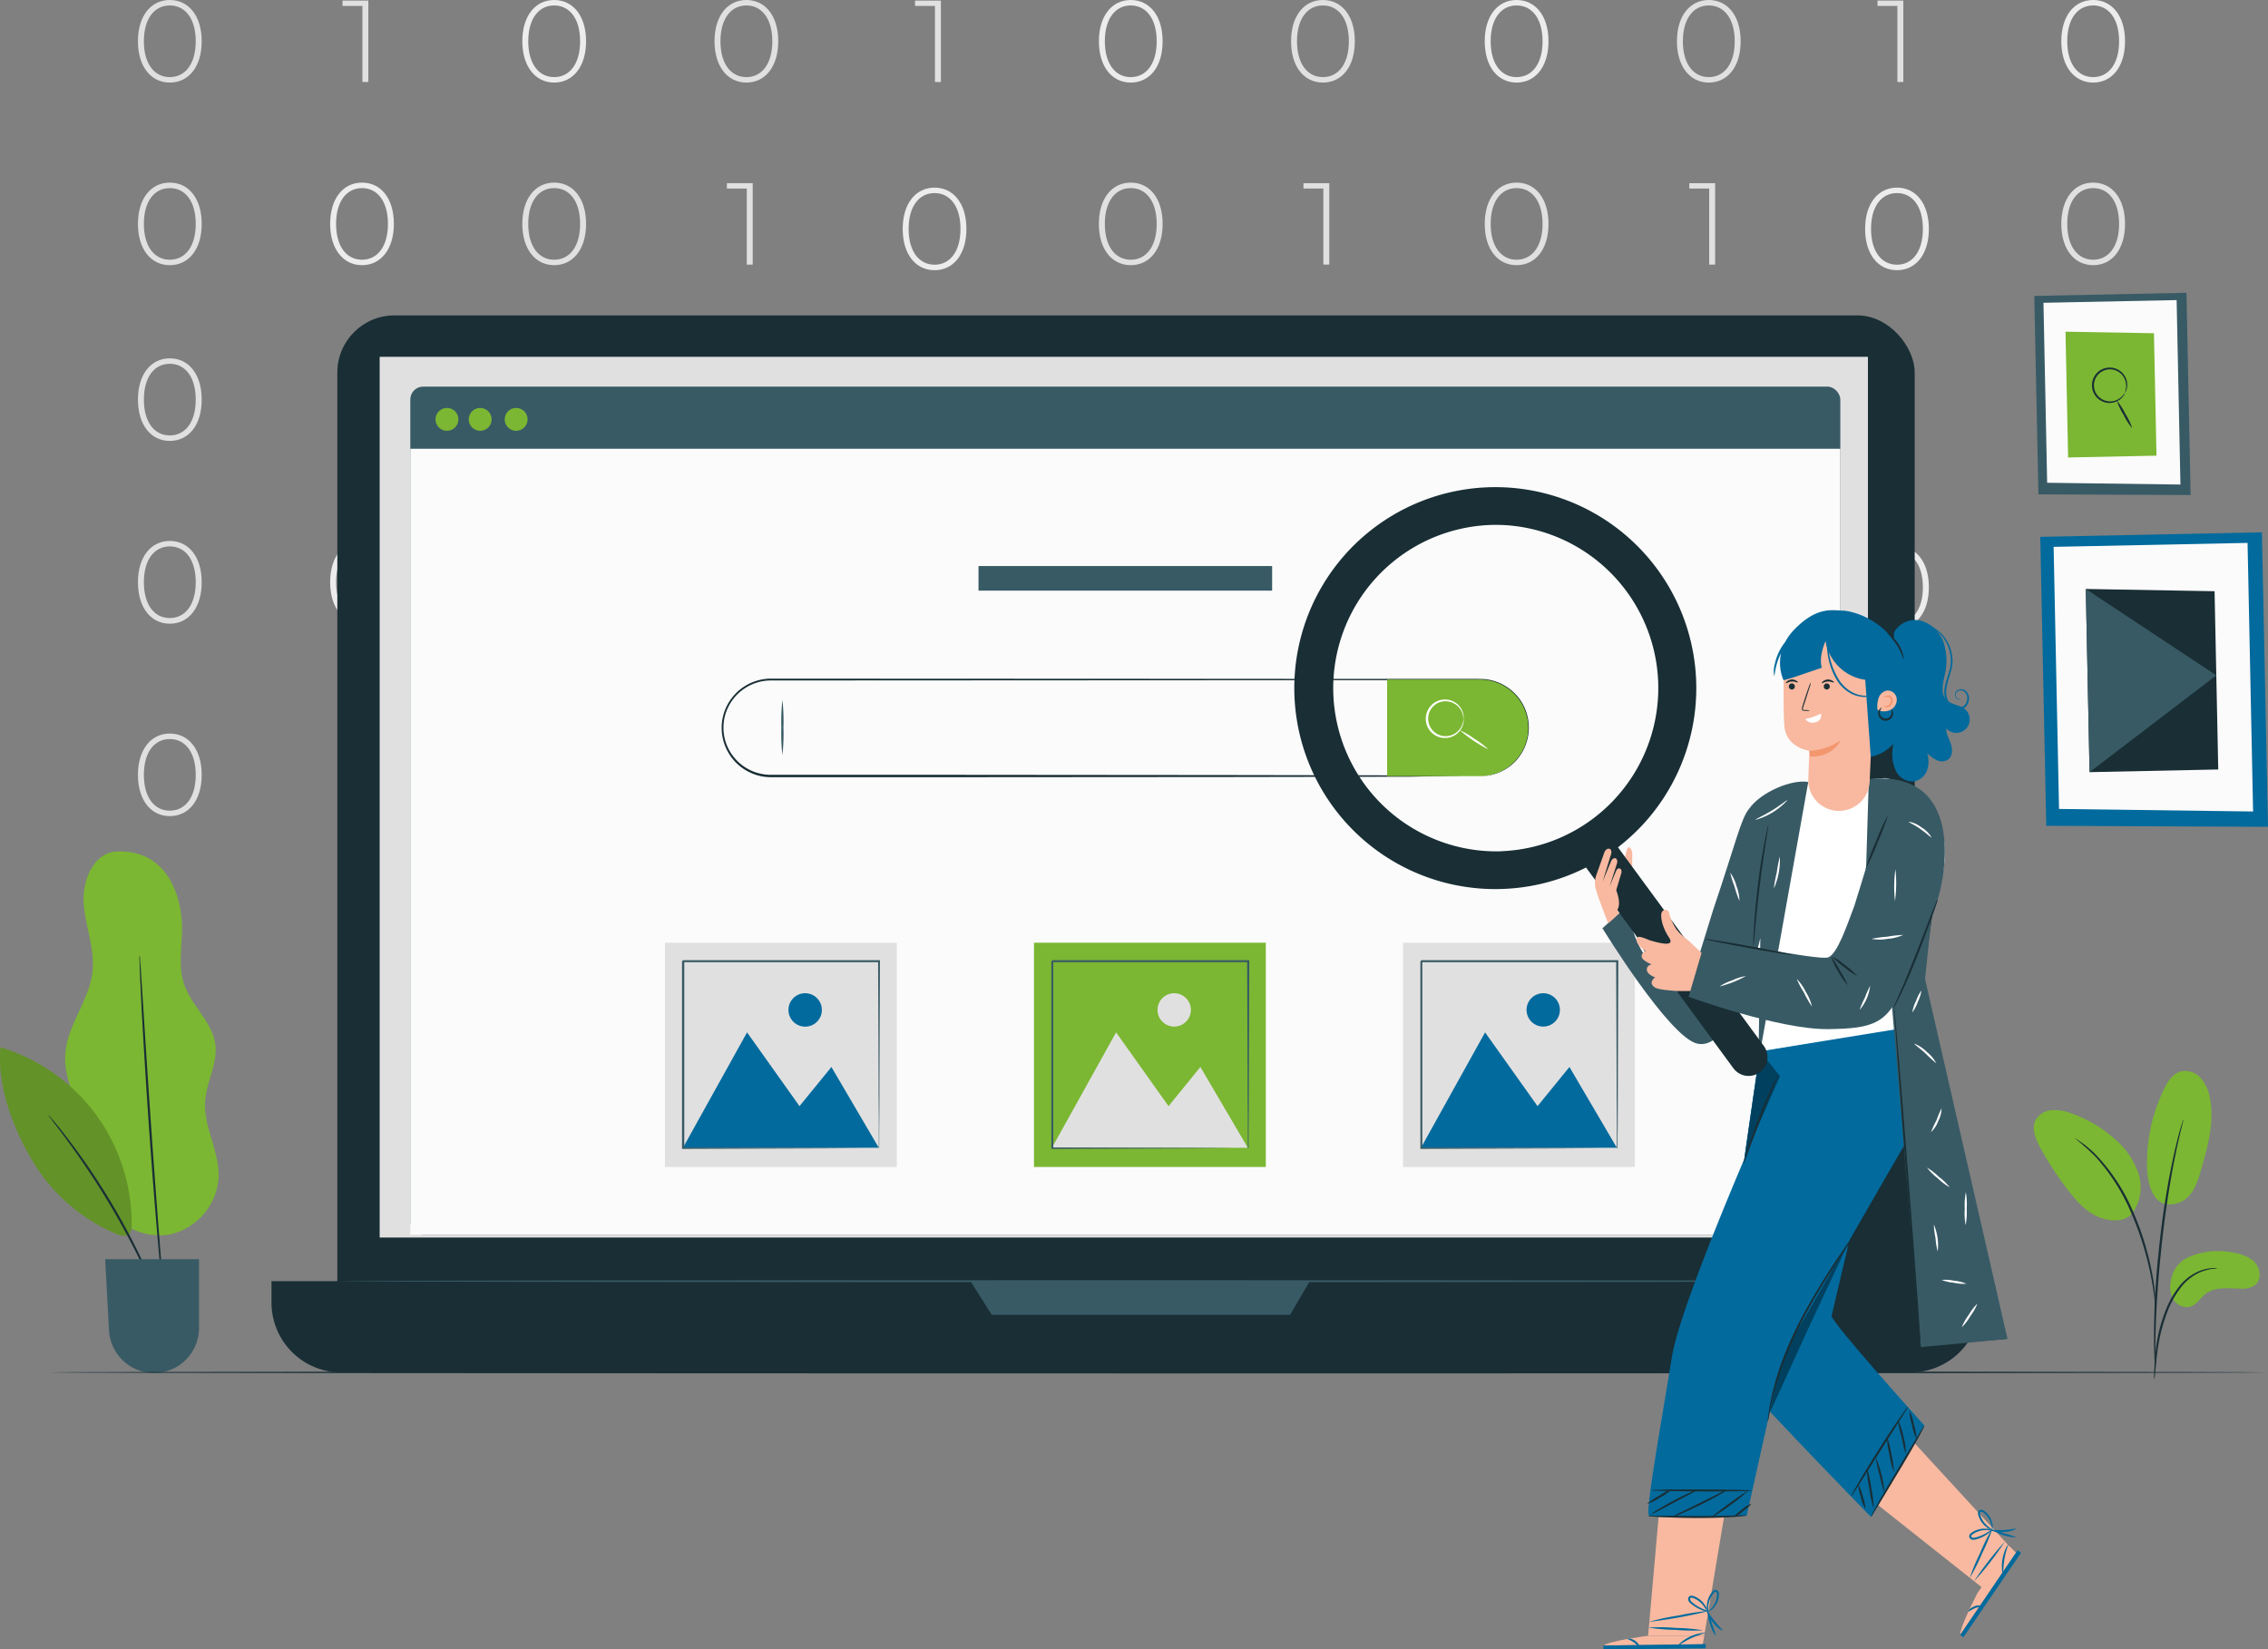 <svg xmlns="http://www.w3.org/2000/svg" viewBox="0 0 578.07 420.48"><rect x="0" y="0" width="578.07" height="420.48" fill="#808080" stroke="none"/><defs><style>.cls-1{fill:#e1e0e0;}.cls-2{fill:#ececec;}.cls-3{fill:#192e35;}.cls-4{fill:#385a65;}.cls-5{fill:#fbfbfb;}.cls-6{fill:#7bb732;}.cls-7{fill:#fff;}.cls-8{fill:#026a9d;}.cls-9{opacity:0.2;}.cls-10{fill:#f8b9a0;}.cls-11{opacity:0.4;}.cls-12{fill:#f3976f;}</style></defs><title>search-fail</title><g id="Capa_2" data-name="Capa 2"><g id="Background_Complete" data-name="Background Complete"><path class="cls-1" d="M35.16,197.53c0-6.49,3.35-10.53,8.12-10.53s8.13,4,8.13,10.53-3.35,10.52-8.13,10.52S35.16,204,35.16,197.53Zm14.73,0c0-5.78-2.69-9.13-6.61-9.13s-6.61,3.35-6.61,9.13,2.7,9.13,6.61,9.13S49.89,203.31,49.89,197.53Z"/><path class="cls-1" d="M93.88,187.15v20.76H92.37V188.52H87.3v-1.37Z"/><path class="cls-2" d="M133.13,197.53c0-6.49,3.35-10.53,8.12-10.53s8.13,4,8.13,10.53-3.35,10.52-8.13,10.52S133.13,204,133.13,197.53Zm14.73,0c0-5.78-2.69-9.13-6.61-9.13s-6.61,3.35-6.61,9.13,2.7,9.13,6.61,9.13S147.86,203.31,147.86,197.53Z"/><path class="cls-1" d="M182.12,197.53c0-6.49,3.34-10.53,8.12-10.53s8.12,4,8.12,10.53-3.35,10.52-8.12,10.52S182.12,204,182.12,197.53Zm14.73,0c0-5.78-2.7-9.13-6.61-9.13s-6.61,3.35-6.61,9.13,2.7,9.13,6.61,9.13S196.85,203.31,196.85,197.53Z"/><path class="cls-1" d="M239.82,187.15v20.76H238.3V188.52h-5.07v-1.37Z"/><path class="cls-2" d="M280.08,197.53c0-6.49,3.35-10.53,8.13-10.53s8.12,4,8.12,10.53-3.35,10.52-8.12,10.52S280.08,204,280.08,197.53Zm14.74,0c0-5.78-2.7-9.13-6.61-9.13s-6.61,3.35-6.61,9.13,2.69,9.13,6.61,9.13S294.82,203.31,294.82,197.53Z"/><path class="cls-1" d="M329.07,197.53c0-6.49,3.35-10.53,8.12-10.53s8.13,4,8.13,10.53-3.35,10.52-8.13,10.52S329.07,204,329.07,197.53Zm14.73,0c0-5.78-2.69-9.13-6.61-9.13s-6.61,3.35-6.61,9.13,2.7,9.13,6.61,9.13S343.8,203.31,343.8,197.53Z"/><path class="cls-1" d="M35.16,101.87c0-6.49,3.35-10.52,8.12-10.52s8.13,4,8.13,10.52-3.35,10.53-8.13,10.53S35.16,108.36,35.16,101.87Zm14.73,0c0-5.78-2.69-9.13-6.61-9.13s-6.61,3.35-6.61,9.13,2.7,9.13,6.61,9.13S49.89,107.65,49.89,101.87Z"/><path class="cls-1" d="M93.88,91.49v20.76H92.37V92.86H87.3V91.49Z"/><path class="cls-2" d="M133.13,101.87c0-6.49,3.35-10.52,8.12-10.52s8.13,4,8.13,10.52S146,112.4,141.25,112.4,133.13,108.36,133.13,101.87Zm14.73,0c0-5.78-2.69-9.13-6.61-9.13s-6.61,3.35-6.61,9.13,2.7,9.13,6.61,9.13S147.86,107.65,147.86,101.87Z"/><path class="cls-1" d="M182.12,101.87c0-6.49,3.34-10.52,8.12-10.52s8.12,4,8.12,10.52S195,112.4,190.24,112.4,182.12,108.36,182.12,101.87Zm14.73,0c0-5.78-2.7-9.13-6.61-9.13s-6.61,3.35-6.61,9.13,2.7,9.13,6.61,9.13S196.85,107.65,196.85,101.87Z"/><path class="cls-1" d="M239.82,91.49v20.76H238.3V92.86h-5.07V91.49Z"/><path class="cls-2" d="M280.09,101.87c0-6.49,3.35-10.52,8.12-10.52s8.12,4,8.12,10.52S293,112.4,288.21,112.4,280.09,108.36,280.09,101.87Zm14.73,0c0-5.78-2.7-9.13-6.61-9.13s-6.61,3.35-6.61,9.13,2.7,9.13,6.61,9.13S294.82,107.65,294.82,101.87Z"/><path class="cls-1" d="M329.07,101.87c0-6.49,3.35-10.52,8.12-10.52s8.13,4,8.13,10.52S342,112.4,337.19,112.4,329.07,108.36,329.07,101.87Zm14.73,0c0-5.78-2.69-9.13-6.61-9.13s-6.61,3.35-6.61,9.13,2.7,9.13,6.61,9.13S343.8,107.65,343.8,101.87Z"/><path class="cls-1" d="M35.16,148.42c0-6.49,3.35-10.52,8.12-10.52s8.13,4,8.13,10.52S48.06,159,43.28,159,35.16,154.92,35.16,148.42Zm14.73,0c0-5.78-2.69-9.13-6.61-9.13s-6.61,3.35-6.61,9.13,2.7,9.14,6.61,9.14S49.89,154.2,49.89,148.42Z"/><path class="cls-2" d="M84.15,148.42c0-6.49,3.34-10.52,8.12-10.52s8.12,4,8.12,10.52S97,159,92.27,159,84.15,154.92,84.15,148.42Zm14.73,0c0-5.78-2.7-9.13-6.61-9.13s-6.61,3.35-6.61,9.13,2.69,9.14,6.61,9.14S98.88,154.2,98.88,148.42Z"/><path class="cls-1" d="M133.13,148.42c0-6.49,3.35-10.52,8.12-10.52s8.13,4,8.13,10.52S146,159,141.25,159,133.13,154.92,133.13,148.42Zm14.73,0c0-5.78-2.69-9.13-6.61-9.13s-6.61,3.35-6.61,9.13,2.7,9.14,6.61,9.14S147.86,154.2,147.86,148.42Z"/><path class="cls-1" d="M191.85,138.05V158.8h-1.51V139.41h-5.07v-1.36Z"/><path class="cls-2" d="M230.08,149.7c0-6.49,3.35-10.53,8.12-10.53s8.12,4,8.12,10.53-3.35,10.52-8.12,10.52S230.08,156.19,230.08,149.7Zm14.73,0c0-5.78-2.7-9.13-6.61-9.13s-6.61,3.35-6.61,9.13,2.7,9.13,6.61,9.13S244.81,155.48,244.81,149.7Z"/><path class="cls-1" d="M280.08,148.42c0-6.49,3.35-10.52,8.13-10.52s8.12,4,8.12,10.52S293,159,288.21,159,280.08,154.92,280.08,148.42Zm14.74,0c0-5.78-2.7-9.13-6.61-9.13s-6.61,3.35-6.61,9.13,2.69,9.14,6.61,9.14S294.82,154.2,294.82,148.42Z"/><path class="cls-1" d="M338.81,138.05V158.8H337.3V139.41h-5.07v-1.36Z"/><path class="cls-1" d="M35.16,10.52C35.16,4,38.51,0,43.28,0s8.13,4,8.13,10.52-3.35,10.53-8.13,10.53S35.16,17,35.16,10.52Zm14.73,0c0-5.78-2.69-9.13-6.61-9.13s-6.61,3.35-6.61,9.13,2.7,9.14,6.61,9.14S49.89,16.31,49.89,10.52Z"/><path class="cls-1" d="M93.88.15V20.9H92.37V1.51H87.3V.15Z"/><path class="cls-2" d="M133.13,10.52C133.13,4,136.48,0,141.25,0s8.13,4,8.13,10.52S146,21.05,141.25,21.05,133.13,17,133.13,10.52Zm14.73,0c0-5.78-2.69-9.13-6.61-9.13s-6.61,3.35-6.61,9.13,2.7,9.14,6.61,9.14S147.86,16.31,147.86,10.52Z"/><path class="cls-1" d="M182.12,10.52C182.12,4,185.46,0,190.24,0s8.12,4,8.12,10.52S195,21.05,190.24,21.05,182.12,17,182.12,10.52Zm14.73,0c0-5.78-2.7-9.13-6.61-9.13s-6.61,3.35-6.61,9.13,2.7,9.14,6.61,9.14S196.85,16.31,196.85,10.52Z"/><path class="cls-1" d="M239.82.15V20.9H238.3V1.51h-5.07V.15Z"/><path class="cls-2" d="M280.09,10.52C280.09,4,283.44,0,288.21,0s8.12,4,8.12,10.52S293,21.05,288.21,21.05,280.09,17,280.09,10.52Zm14.73,0c0-5.78-2.7-9.13-6.61-9.13s-6.61,3.35-6.61,9.13,2.7,9.14,6.61,9.14S294.82,16.31,294.82,10.52Z"/><path class="cls-1" d="M329.07,10.52C329.07,4,332.42,0,337.19,0s8.13,4,8.13,10.52S342,21.05,337.19,21.05,329.07,17,329.07,10.52Zm14.73,0c0-5.78-2.69-9.13-6.61-9.13s-6.61,3.35-6.61,9.13,2.7,9.14,6.61,9.14S343.8,16.31,343.8,10.52Z"/><path class="cls-1" d="M35.16,57.08c0-6.5,3.35-10.53,8.12-10.53s8.13,4,8.13,10.53S48.06,67.6,43.28,67.6,35.16,63.57,35.16,57.08Zm14.73,0c0-5.78-2.69-9.13-6.61-9.13s-6.61,3.35-6.61,9.13,2.7,9.13,6.61,9.13S49.89,62.86,49.89,57.08Z"/><path class="cls-2" d="M84.15,57.08c0-6.5,3.34-10.53,8.12-10.53s8.12,4,8.12,10.53S97,67.6,92.27,67.6,84.15,63.57,84.15,57.08Zm14.73,0c0-5.78-2.7-9.13-6.61-9.13s-6.61,3.35-6.61,9.13,2.69,9.13,6.61,9.13S98.88,62.86,98.88,57.08Z"/><path class="cls-1" d="M133.13,57.08c0-6.5,3.35-10.53,8.12-10.53s8.13,4,8.13,10.53S146,67.6,141.25,67.6,133.13,63.57,133.13,57.08Zm14.73,0c0-5.78-2.69-9.13-6.61-9.13s-6.61,3.35-6.61,9.13,2.7,9.13,6.61,9.13S147.86,62.86,147.86,57.08Z"/><path class="cls-1" d="M191.85,46.7V67.45h-1.51V48.06h-5.07V46.7Z"/><path class="cls-2" d="M230.08,58.35c0-6.49,3.35-10.52,8.12-10.52s8.12,4,8.12,10.52S243,68.88,238.2,68.88,230.08,64.85,230.08,58.35Zm14.73,0c0-5.78-2.7-9.13-6.61-9.13s-6.61,3.35-6.61,9.13,2.7,9.13,6.61,9.13S244.81,64.13,244.81,58.35Z"/><path class="cls-1" d="M280.08,57.08c0-6.5,3.35-10.53,8.13-10.53s8.12,4,8.12,10.53S293,67.6,288.21,67.6,280.08,63.57,280.08,57.08Zm14.74,0c0-5.78-2.7-9.13-6.61-9.13s-6.61,3.35-6.61,9.13,2.69,9.13,6.61,9.13S294.82,62.86,294.82,57.08Z"/><path class="cls-1" d="M338.81,46.7V67.45H337.3V48.06h-5.07V46.7Z"/><path class="cls-2" d="M378.43,197.53c0-6.49,3.35-10.53,8.12-10.53s8.13,4,8.13,10.53-3.35,10.52-8.13,10.52S378.43,204,378.43,197.53Zm14.73,0c0-5.78-2.69-9.13-6.61-9.13s-6.61,3.35-6.61,9.13,2.7,9.13,6.61,9.13S393.16,203.31,393.16,197.53Z"/><path class="cls-1" d="M427.42,197.53c0-6.49,3.35-10.53,8.12-10.53s8.12,4,8.12,10.53-3.35,10.52-8.12,10.52S427.42,204,427.42,197.53Zm14.73,0c0-5.78-2.7-9.13-6.61-9.13s-6.61,3.35-6.61,9.13,2.7,9.13,6.61,9.13S442.15,203.31,442.15,197.53Z"/><path class="cls-1" d="M485.12,187.15v20.76h-1.51V188.52h-5.07v-1.37Z"/><path class="cls-2" d="M525.39,197.53c0-6.49,3.35-10.53,8.12-10.53s8.12,4,8.12,10.53-3.35,10.52-8.12,10.52S525.39,204,525.39,197.53Zm14.73,0c0-5.78-2.7-9.13-6.61-9.13s-6.61,3.35-6.61,9.13,2.7,9.13,6.61,9.13S540.12,203.31,540.12,197.53Z"/><path class="cls-2" d="M378.43,101.87c0-6.49,3.35-10.52,8.12-10.52s8.13,4,8.13,10.52-3.35,10.53-8.13,10.53S378.43,108.36,378.43,101.87Zm14.74,0c0-5.78-2.7-9.13-6.62-9.13s-6.61,3.35-6.61,9.13,2.7,9.13,6.61,9.13S393.17,107.65,393.17,101.87Z"/><path class="cls-1" d="M427.42,101.87c0-6.49,3.35-10.52,8.12-10.52s8.12,4,8.12,10.52-3.35,10.53-8.12,10.53S427.42,108.36,427.42,101.87Zm14.73,0c0-5.78-2.7-9.13-6.61-9.13s-6.61,3.35-6.61,9.13,2.7,9.13,6.61,9.13S442.15,107.65,442.15,101.87Z"/><path class="cls-1" d="M485.12,91.49v20.76h-1.51V92.86h-5.07V91.49Z"/><path class="cls-2" d="M525.39,101.87c0-6.49,3.35-10.52,8.12-10.52s8.12,4,8.12,10.52-3.35,10.53-8.12,10.53S525.39,108.36,525.39,101.87Zm14.73,0c0-5.78-2.7-9.13-6.61-9.13s-6.61,3.35-6.61,9.13,2.7,9.13,6.61,9.13S540.12,107.65,540.12,101.87Z"/><path class="cls-1" d="M378.43,148.42c0-6.49,3.35-10.52,8.12-10.52s8.13,4,8.13,10.52S391.33,159,386.55,159,378.43,154.92,378.43,148.42Zm14.74,0c0-5.78-2.7-9.13-6.62-9.13s-6.61,3.35-6.61,9.13,2.7,9.14,6.61,9.14S393.17,154.2,393.17,148.42Z"/><path class="cls-1" d="M437.15,138.05V158.8h-1.51V139.41h-5.07v-1.36Z"/><path class="cls-2" d="M475.38,149.7c0-6.49,3.35-10.53,8.12-10.53s8.13,4,8.13,10.53-3.35,10.52-8.13,10.52S475.38,156.19,475.38,149.7Zm14.73,0c0-5.78-2.69-9.13-6.61-9.13s-6.61,3.35-6.61,9.13,2.7,9.13,6.61,9.13S490.11,155.48,490.11,149.7Z"/><path class="cls-1" d="M525.39,148.42c0-6.49,3.35-10.52,8.12-10.52s8.12,4,8.12,10.52S538.28,159,533.51,159,525.39,154.92,525.39,148.42Zm14.73,0c0-5.78-2.7-9.13-6.61-9.13s-6.61,3.35-6.61,9.13,2.7,9.14,6.61,9.14S540.12,154.2,540.12,148.42Z"/><path class="cls-2" d="M378.43,10.52C378.43,4,381.78,0,386.55,0s8.13,4,8.13,10.52-3.35,10.53-8.13,10.53S378.43,17,378.43,10.52Zm14.74,0c0-5.78-2.7-9.13-6.62-9.13s-6.61,3.35-6.61,9.13,2.7,9.14,6.61,9.14S393.17,16.31,393.17,10.52Z"/><path class="cls-1" d="M427.42,10.52C427.42,4,430.77,0,435.54,0s8.12,4,8.12,10.52-3.35,10.53-8.12,10.53S427.42,17,427.42,10.52Zm14.73,0c0-5.78-2.7-9.13-6.61-9.13s-6.61,3.35-6.61,9.13,2.7,9.14,6.61,9.14S442.15,16.31,442.15,10.52Z"/><path class="cls-1" d="M485.12.15V20.9h-1.51V1.51h-5.07V.15Z"/><path class="cls-2" d="M525.39,10.52C525.39,4,528.74,0,533.51,0s8.12,4,8.12,10.52-3.35,10.53-8.12,10.53S525.39,17,525.39,10.52Zm14.73,0c0-5.78-2.7-9.13-6.61-9.13s-6.61,3.35-6.61,9.13,2.7,9.14,6.61,9.14S540.12,16.31,540.12,10.52Z"/><path class="cls-1" d="M378.43,57.08c0-6.5,3.35-10.53,8.12-10.53s8.13,4,8.13,10.53-3.35,10.52-8.13,10.52S378.43,63.57,378.43,57.08Zm14.74,0c0-5.78-2.7-9.13-6.62-9.13s-6.61,3.35-6.61,9.13,2.7,9.13,6.61,9.13S393.17,62.86,393.17,57.08Z"/><path class="cls-1" d="M437.15,46.7V67.45h-1.51V48.06h-5.07V46.7Z"/><path class="cls-2" d="M475.38,58.35c0-6.49,3.35-10.52,8.12-10.52s8.13,4,8.13,10.52-3.35,10.53-8.13,10.53S475.38,64.85,475.38,58.35Zm14.73,0c0-5.78-2.69-9.13-6.61-9.13s-6.61,3.35-6.61,9.13,2.7,9.13,6.61,9.13S490.11,64.13,490.11,58.35Z"/><path class="cls-1" d="M525.39,57.08c0-6.5,3.35-10.53,8.12-10.53s8.12,4,8.12,10.53-3.35,10.52-8.12,10.52S525.39,63.57,525.39,57.08Zm14.73,0c0-5.78-2.7-9.13-6.61-9.13s-6.61,3.35-6.61,9.13,2.7,9.13,6.61,9.13S540.12,62.86,540.12,57.08Z"/></g><g id="Device"><rect class="cls-3" x="85.98" y="80.4" width="402.04" height="265.86" rx="14.57"/><path class="cls-3" d="M69.16,326.6H504.74a0,0,0,0,1,0,0v5.47a17.8,17.8,0,0,1-17.8,17.8H87a17.8,17.8,0,0,1-17.8-17.8V326.6a0,0,0,0,1,0,0Z"/><rect class="cls-1" x="96.77" y="90.96" width="379.33" height="224.52"/><polygon class="cls-4" points="247.36 326.6 252.77 335.19 328.82 335.19 333.84 326.6 247.36 326.6"/><rect class="cls-4" x="104.58" y="98.56" width="364.48" height="216.2" rx="3.27"/><rect class="cls-5" x="104.58" y="114.4" width="364.48" height="200.36"/><path class="cls-6" d="M134.47,106.91a2.91,2.91,0,1,1-2.91-2.91A2.91,2.91,0,0,1,134.47,106.91Z"/><path class="cls-6" d="M116.83,106.91a2.91,2.91,0,1,1-2.91-2.91A2.91,2.91,0,0,1,116.83,106.91Z"/><path class="cls-6" d="M125.3,106.91a2.91,2.91,0,1,1-2.91-2.91A2.91,2.91,0,0,1,125.3,106.91Z"/><path class="cls-3" d="M377.2,197.85l1.13-.08c.37,0,.83-.12,1.38-.21a14.6,14.6,0,0,0,1.83-.56,12.38,12.38,0,0,0,4.45-2.95,13.13,13.13,0,0,0,2-2.77,12.27,12.27,0,0,0,1.23-3.68,12.12,12.12,0,0,0-1.84-8.74,12.27,12.27,0,0,0-9-5.42c-1-.06-2-.06-3-.05h-9.63l-14.16,0-155.14.08a12.12,12.12,0,0,0-11.82,9.66,12.26,12.26,0,0,0,.15,5.39,12.08,12.08,0,0,0,11.84,9h46.57l69.75.06,47,.08,12.79.05,3.32,0,1.13,0-1.13,0-3.32,0L360,198l-47,.08-69.75.05-41.19,0h-5.38a12.59,12.59,0,0,1-12.34-9.43,12.46,12.46,0,0,1,2.19-10.77,12.58,12.58,0,0,1,10-4.93l155.14.07,14.16,0h9.63c1,0,2,0,3,.06a12.55,12.55,0,0,1,9.19,5.57,12.39,12.39,0,0,1,1.83,8.92,12.72,12.72,0,0,1-1.27,3.73,13.18,13.18,0,0,1-2,2.78,12.3,12.3,0,0,1-4.52,2.94,11.87,11.87,0,0,1-1.86.54c-.55.09-1,.17-1.38.19C377.59,197.85,377.2,197.85,377.2,197.85Z"/><path class="cls-6" d="M377.2,197.85H353.55V173.24H377.2a12.31,12.31,0,0,1,12.31,12.31h0A12.31,12.31,0,0,1,377.2,197.85Z"/><path class="cls-7" d="M373.07,183.23c-.05,0-.05-.42-.25-1.12a4.63,4.63,0,0,0-1.71-2.46,4.54,4.54,0,0,0-4.24-.6,4.46,4.46,0,1,0,4.24,7.76,4.63,4.63,0,0,0,1.71-2.46c.2-.7.2-1.12.25-1.12s0,.1,0,.3a3.47,3.47,0,0,1-.09.87,4.72,4.72,0,0,1-1.69,2.7,4.88,4.88,0,0,1-4.63.76,4.92,4.92,0,0,1,0-9.26,4.88,4.88,0,0,1,4.63.76,4.72,4.72,0,0,1,1.69,2.7,3.47,3.47,0,0,1,.09.87C373.1,183.13,373.09,183.23,373.07,183.23Z"/><path class="cls-7" d="M379.36,191.05a37.51,37.51,0,0,1-7.31-4.91,19.24,19.24,0,0,1,3.8,2.24A19,19,0,0,1,379.36,191.05Z"/><path class="cls-4" d="M199.42,192.47a47.44,47.44,0,0,1-.26-7,47.53,47.53,0,0,1,.26-7,47.53,47.53,0,0,1,.26,7A47.44,47.44,0,0,1,199.42,192.47Z"/><rect class="cls-1" x="169.49" y="240.32" width="59.09" height="57.17"/><polygon class="cls-8" points="174.07 292.6 190.41 263.18 203.78 281.98 211.91 272 223.99 292.6 174.07 292.6"/><path class="cls-8" d="M209.48,257.45a4.26,4.26,0,1,1-4.25-4.25A4.26,4.26,0,0,1,209.48,257.45Z"/><path class="cls-4" d="M224,292.75a2.07,2.07,0,0,1,0-.23c0-.17,0-.39,0-.67,0-.61,0-1.46,0-2.57,0-2.27,0-5.55-.06-9.71,0-8.35-.08-20.24-.13-34.52l.24.24-49.92,0,.28-.27h0V257.9q0,6.3,0,12.31c0,8,0,15.58,0,22.54l-.24-.24,36.1.12,10.18.07,2.7,0H224s-.06,0-.21,0h-.68l-2.65,0-10.13.06-36.25.13h-.25v-.25c0-7,0-14.53,0-22.54V245.07h0c-.26.25.34-.35.28-.29l49.92,0h.25v.24c-.06,14.34-.1,26.29-.13,34.68,0,4.14-.05,7.4-.06,9.65,0,1.09,0,1.93,0,2.53,0,.26,0,.47,0,.64S224,292.76,224,292.75Z"/><rect class="cls-6" x="263.54" y="240.32" width="59.09" height="57.17"/><polygon class="cls-1" points="268.12 292.6 284.47 263.18 297.84 281.98 305.96 272 318.05 292.6 268.12 292.6"/><path class="cls-1" d="M303.53,257.45a4.25,4.25,0,1,1-4.25-4.25A4.25,4.25,0,0,1,303.53,257.45Z"/><path class="cls-4" d="M318.05,292.75a2.07,2.07,0,0,1,0-.23c0-.17,0-.39,0-.67,0-.61,0-1.46,0-2.57,0-2.27,0-5.55-.06-9.71,0-8.35-.07-20.24-.12-34.52l.24.24-49.92,0c-.07.06.53-.52.27-.27h0V257.9q0,6.3,0,12.31c0,8,0,15.58,0,22.54l-.25-.24,36.1.12,10.18.07,2.7,0h.95l-.22,0h-.67l-2.66,0-10.12.06-36.26.13h-.24v-.25c0-7,0-14.53,0-22.54q0-6,0-12.31V245.07h0l.29-.29,49.92,0h.24v.24c-.05,14.34-.09,26.29-.12,34.68,0,4.14-.05,7.4-.06,9.65,0,1.09,0,1.93,0,2.53,0,.26,0,.47,0,.64A1.23,1.23,0,0,1,318.05,292.75Z"/><rect class="cls-1" x="357.6" y="240.32" width="59.09" height="57.17"/><polygon class="cls-8" points="362.18 292.6 378.52 263.18 391.89 281.98 400.02 272 412.11 292.6 362.18 292.6"/><path class="cls-8" d="M397.59,257.45a4.25,4.25,0,1,1-4.25-4.25A4.25,4.25,0,0,1,397.59,257.45Z"/><path class="cls-4" d="M412.11,292.75a1,1,0,0,1,0-.23c0-.17,0-.39,0-.67,0-.61,0-1.46,0-2.57,0-2.27,0-5.55-.06-9.71,0-8.35-.07-20.24-.13-34.52l.25.24-49.93,0,.28-.27h0V257.9q0,6.3,0,12.31c0,8,0,15.58,0,22.54l-.24-.24,36.1.12,10.18.07,2.7,0h.95l-.22,0h-.68l-2.65,0-10.13.06-36.25.13h-.25v-.25c0-7,0-14.53,0-22.54q0-6,0-12.31V245.07h0l.28-.29,49.93,0h.24v.24c-.05,14.34-.1,26.29-.13,34.68,0,4.14,0,7.4-.06,9.65,0,1.09,0,1.93,0,2.53,0,.26,0,.47,0,.64S412.11,292.76,412.11,292.75Z"/><rect class="cls-4" x="249.4" y="144.3" width="74.84" height="6.27"/><path class="cls-4" d="M484.56,326.6c0,.14-89.24.26-199.28.26S86,326.74,86,326.6s89.21-.26,199.3-.26S484.56,326.45,484.56,326.6Z"/></g><g id="Plants"><path class="cls-6" d="M29.06,217.12c-5.66.91-8.19,7.87-7.7,13.59s2.85,11.3,2.22,17c-.8,7.25-6.27,13.37-6.91,20.63-.75,8.56,5.3,16.15,7.11,24.55.88,4.08.75,8.41,2.28,12.3a15.86,15.86,0,0,0,17,9.54,15.89,15.89,0,0,0,12.67-14.85c.12-6.57-3.93-12.76-3.44-19.31.37-4.85,3.21-9.44,2.6-14.26-.73-5.74-6-9.81-7.92-15.28s-.07-11.49-.72-17.24c-1.16-10.31-6.88-17.5-17.22-16.67"/><path class="cls-6" d="M.14,267c-1,9.55,3.26,20.79,8.17,29a45.52,45.52,0,0,0,21.38,18.56c1,.42,2.25.77,3.09.09a3.08,3.08,0,0,0,.78-2.45,47.28,47.28,0,0,0-9.18-28.18A47.17,47.17,0,0,0,.14,267"/><path class="cls-9" d="M.14,267c-1,9.55,3.26,20.79,8.17,29a45.52,45.52,0,0,0,21.38,18.56c1,.42,2.25.77,3.09.09a3.08,3.08,0,0,0,.78-2.45,47.28,47.28,0,0,0-9.18-28.18A47.17,47.17,0,0,0,.14,267"/><path class="cls-3" d="M41.75,334.61a2.63,2.63,0,0,1-.27-.54l-.69-1.56c-.57-1.36-1.43-3.33-2.52-5.74a204.77,204.77,0,0,0-9.48-18.36,203,203,0,0,0-11.35-17.27c-1.56-2.14-2.85-3.85-3.76-5l-1-1.36a3.09,3.09,0,0,1-.33-.5,2.46,2.46,0,0,1,.42.43l1.11,1.3c1,1.13,2.29,2.81,3.9,4.92a172.88,172.88,0,0,1,11.5,17.23,172.76,172.76,0,0,1,9.37,18.48c1.05,2.43,1.86,4.42,2.37,5.81.24.65.43,1.18.59,1.6A2.21,2.21,0,0,1,41.75,334.61Z"/><path class="cls-3" d="M35.6,243.55a5.94,5.94,0,0,1,.1.91c0,.65.11,1.53.19,2.63.15,2.34.37,5.63.63,9.68.51,8.18,1.24,19.47,2.11,31.93s1.75,23.75,2.38,31.91c.31,4.05.56,7.34.74,9.67.07,1.11.13,2,.18,2.63a6,6,0,0,1,0,.93,9,9,0,0,1-.13-.92c-.07-.64-.16-1.52-.28-2.62l-.91-9.65c-.74-8.16-1.66-19.44-2.54-31.91s-1.54-23.76-2-31.95c-.19-4.05-.34-7.35-.45-9.68,0-1.11-.06-2-.09-2.64A5.89,5.89,0,0,1,35.6,243.55Z"/><path class="cls-4" d="M26.81,321H50.73v17.56A11.48,11.48,0,0,1,39.25,350h0a11.49,11.49,0,0,1-11.47-10.87Z"/><path class="cls-6" d="M557.33,320.71A18.76,18.76,0,0,1,569,319.29c2.11.35,4.31,1,5.74,2.57s1.71,4.37.06,5.73a5.47,5.47,0,0,1-3.62.91c-3.07,0-6.48-.57-8.93,1.28-1.4,1.05-2.33,2.8-4,3.32a4,4,0,0,1-4.35-1.94,6.72,6.72,0,0,1-.49-5A7.58,7.58,0,0,1,557.33,320.71Z"/><path class="cls-6" d="M549.24,305.08c2.16,3.08,6.36,2.06,8.31.18s2.77-4.62,3.51-7.22c1.72-6,3.44-12.19,2.17-18.25a10.19,10.19,0,0,0-2.33-5,5.31,5.31,0,0,0-5-1.67c-2.12.56-3.43,2.64-4.38,4.61a43.42,43.42,0,0,0-4.3,18.67c0,3,.34,6.16,2,8.64"/><path class="cls-6" d="M543.3,309.51a11.25,11.25,0,0,0,1.75-10.34,19.9,19.9,0,0,0-6.12-8.88,32.84,32.84,0,0,0-11-6.46A11.64,11.64,0,0,0,523,283a5.18,5.18,0,0,0-4.14,2.5c-1.15,2.2,0,4.87,1.15,7.05a84.48,84.48,0,0,0,7.2,11c2.16,2.78,4.63,5.53,7.92,6.78s6.7,1.11,8.45-1.17"/><path class="cls-3" d="M549.09,351.63a6.65,6.65,0,0,0,.2-1.4c.1-1,.22-2.3.37-3.83a55.08,55.08,0,0,1,.86-5.61,43.56,43.56,0,0,1,2-6.63,24.56,24.56,0,0,1,3.38-6,12.77,12.77,0,0,1,4.28-3.56,12.28,12.28,0,0,1,3.6-1.12,6.65,6.65,0,0,0,1.4-.2,6.22,6.22,0,0,0-1.42,0,11,11,0,0,0-3.76,1,12.82,12.82,0,0,0-4.51,3.59A24,24,0,0,0,552,334a40,40,0,0,0-2,6.73,46.87,46.87,0,0,0-.75,5.69c-.12,1.62-.17,2.94-.19,3.85A6.43,6.43,0,0,0,549.09,351.63Z"/><path class="cls-3" d="M549.35,348.69a2.39,2.39,0,0,0,0-.65v-1.86c0-1.62,0-4,.08-6.84.14-5.77.64-13.74,1.6-22.5s2.25-16.64,3.42-22.29c.27-1.42.55-2.69.81-3.81s.46-2.08.67-2.86.32-1.34.44-1.81a2.84,2.84,0,0,0,.11-.64,2.37,2.37,0,0,0-.23.61l-.54,1.78c-.24.77-.48,1.73-.76,2.85s-.6,2.38-.9,3.8a209.13,209.13,0,0,0-3.6,22.31c-1,8.77-1.39,16.76-1.43,22.55,0,2.89,0,5.24.1,6.85.05.76.09,1.37.12,1.86A3,3,0,0,0,549.35,348.69Z"/><path class="cls-3" d="M549.39,333.28a11.68,11.68,0,0,0,0-1.95,51.11,51.11,0,0,0-.6-5.26,72.52,72.52,0,0,0-4.92-16.76,48.32,48.32,0,0,0-9.42-14.67,23.68,23.68,0,0,0-2.22-2.06c-.34-.29-.64-.57-.94-.8l-.86-.59a13.23,13.23,0,0,0-1.64-1.05,58.3,58.3,0,0,1,5.36,4.79,50.72,50.72,0,0,1,9.19,14.61,72.6,72.6,0,0,1,3.23,9,77.47,77.47,0,0,1,1.82,7.6c.4,2.19.64,4,.78,5.21A12.6,12.6,0,0,0,549.39,333.28Z"/></g><g id="Pictures"><polygon class="cls-8" points="576.52 135.7 520.03 136.86 521.55 210.52 578.07 210.78 576.52 135.7"/><polygon class="cls-5" points="572.86 138.4 523.43 139.41 524.81 206.22 574.27 206.87 572.86 138.4"/><polygon class="cls-3" points="564.45 150.72 531.63 150.14 532.59 196.84 565.39 196.16 564.45 150.72"/><polygon class="cls-4" points="532.59 196.84 564.9 172.17 531.63 150.14 532.59 196.84"/><polygon class="cls-4" points="557.29 74.64 518.5 75.44 519.55 126.02 558.35 126.2 557.29 74.64"/><polygon class="cls-5" points="554.78 76.5 520.84 77.19 521.78 123.07 555.75 123.52 554.78 76.5"/><polygon class="cls-6" points="549 84.95 526.46 84.56 527.12 116.62 549.65 116.16 549 84.95"/><path class="cls-3" d="M541.58,100.17s.14-.37.26-1a4.25,4.25,0,0,0-.38-2.72,4.08,4.08,0,1,0-6.67,4.55,4.17,4.17,0,0,0,3.7,1.28,4.29,4.29,0,0,0,2.42-1.29c.46-.48.63-.83.67-.8a2.1,2.1,0,0,1-.52.94,4.29,4.29,0,0,1-2.51,1.51,4.48,4.48,0,0,1-4.11-1.31,4.52,4.52,0,0,1,3.88-7.59,4.45,4.45,0,0,1,3.47,2.55,4.29,4.29,0,0,1,.25,2.92A2.19,2.19,0,0,1,541.58,100.17Z"/><path class="cls-3" d="M543.47,109.18a15.44,15.44,0,0,1-2.19-3.4,15.52,15.52,0,0,1-1.74-3.66,15.87,15.87,0,0,1,2.19,3.4A16.55,16.55,0,0,1,543.47,109.18Z"/></g><g id="Floor"><path class="cls-3" d="M577.57,349.86c0,.14-126.52.26-282.56.26S12.42,350,12.42,349.86s126.5-.26,282.59-.26S577.57,349.72,577.57,349.86Z"/></g><g id="Character"><path class="cls-10" d="M413.3,225.4s.89-9.49,1.8-9.42,1,1.76.93,2.58,0,4,0,4Z"/><path class="cls-3" d="M494.73,217.63l-4.55,32,21,91.73-58,4.65,25-147.74S494.68,196.4,494.73,217.63Z"/><polygon class="cls-10" points="423.42 379.12 420.07 416.98 434.38 416.98 440.69 379.12 423.42 379.12"/><path class="cls-10" d="M420.07,417s-9.66,1.24-11.38,2.49l25.31-.3.38-2.19Z"/><polygon class="cls-8" points="408.69 419.47 408.69 420.48 434.75 420.2 434.75 419.12 408.69 419.47"/><path class="cls-8" d="M417.91,420.06c-.14.05-.55-.72-1.39-1.33s-1.69-.8-1.67-.94,1-.18,2,.54S418,420,417.91,420.06Z"/><path class="cls-8" d="M434.71,416.22c0,.15-1.74.5-3.72,1.43s-3.38,2.05-3.48,1.94a10.54,10.54,0,0,1,7.2-3.37Z"/><path class="cls-8" d="M434.12,415.61a50.92,50.92,0,0,1-7-.11,49,49,0,0,1-7-.6,50.05,50.05,0,0,1,7.05.1A49.38,49.38,0,0,1,434.12,415.61Z"/><path class="cls-8" d="M435.8,410.63a123.7,123.7,0,0,1-15.59,2.84,64.61,64.61,0,0,1,7.75-1.66A61.8,61.8,0,0,1,435.8,410.63Z"/><path class="cls-8" d="M435.55,410.81a4.48,4.48,0,0,1-1.89-.41,9.48,9.48,0,0,1-1.88-1,8.43,8.43,0,0,1-1-.78,1.58,1.58,0,0,1-.44-.61,1,1,0,0,1,.08-.87.87.87,0,0,1,.82-.35,2.06,2.06,0,0,1,.69.2,5.88,5.88,0,0,1,1.11.61,5.48,5.48,0,0,1,1.48,1.55,3.22,3.22,0,0,1,.67,1.82,17.46,17.46,0,0,0-1-1.62,5.83,5.83,0,0,0-1.45-1.37,6.26,6.26,0,0,0-1-.54c-.37-.16-.8-.23-.91,0s0,.59.28.85a9.15,9.15,0,0,0,.92.75,10.41,10.41,0,0,0,1.75,1C434.85,410.56,435.56,410.73,435.55,410.81Z"/><path class="cls-8" d="M435.42,411.15a3.15,3.15,0,0,1-.36-1.87,6,6,0,0,1,.44-2,6.56,6.56,0,0,1,.6-1.09,6.38,6.38,0,0,1,.42-.52,1,1,0,0,1,.75-.38.89.89,0,0,1,.73.5,1.53,1.53,0,0,1,.13.74,5.32,5.32,0,0,1-1.16,3.1,3.11,3.11,0,0,1-1.5,1.17c-.05-.07.57-.46,1.21-1.38a5.54,5.54,0,0,0,.81-1.78,5,5,0,0,0,.15-1.12c0-.38-.15-.72-.38-.73s-.53.38-.76.69a5.5,5.5,0,0,0-.57,1,6.08,6.08,0,0,0-.52,1.88C435.3,410.43,435.5,411.13,435.42,411.15Z"/><path class="cls-8" d="M437.34,417.06a7.73,7.73,0,0,1-1.43-2.94,7.53,7.53,0,0,1-.56-3.22,18.17,18.17,0,0,1,1,3.07A18.37,18.37,0,0,1,437.34,417.06Z"/><path class="cls-8" d="M439.05,415.71a6.66,6.66,0,0,1-2.53-2.23,6.82,6.82,0,0,1-1.56-3c.14-.06.83,1.26,2,2.69S439.15,415.6,439.05,415.71Z"/><polygon class="cls-10" points="476.83 382.22 506.15 405.46 513.13 395.26 486.91 366.73 476.83 382.22"/><path class="cls-10" d="M504.08,406s-4.51,8.63-4.47,10.76l14.24-20.92-1.57-1.57Z"/><polygon class="cls-8" points="499.61 416.79 500.44 417.37 515.13 395.84 514.24 395.22 499.61 416.79"/><path class="cls-8" d="M505.37,409.56c0,.15-.91,0-1.89.38s-1.62.93-1.73.83.44-.93,1.57-1.3A2.19,2.19,0,0,1,505.37,409.56Z"/><path class="cls-8" d="M511.84,393.6c.14.06-.59,1.7-.95,3.86s-.26,4-.41,4a10.6,10.6,0,0,1,1.36-7.82Z"/><path class="cls-8" d="M511,393a79.47,79.47,0,0,1-7.83,10.09A82,82,0,0,1,511,393Z"/><path class="cls-8" d="M507.89,389.5A50.74,50.74,0,0,1,505.2,396a48.09,48.09,0,0,1-3.14,6.26,50.51,50.51,0,0,1,2.69-6.47A46.87,46.87,0,0,1,507.89,389.5Z"/><path class="cls-8" d="M507.88,389.81c.05,0-.42.63-1.41,1.31a9.35,9.35,0,0,1-1.88,1,8.93,8.93,0,0,1-1.2.37,1.62,1.62,0,0,1-.76,0,1,1,0,0,1-.66-.56.83.83,0,0,1,.18-.87,2.28,2.28,0,0,1,.55-.46,5.3,5.3,0,0,1,1.15-.56,5.59,5.59,0,0,1,2.11-.33,3.21,3.21,0,0,1,1.87.49c0,.09-.72-.18-1.87-.14a5.85,5.85,0,0,0-3,.95c-.35.21-.65.52-.54.73s.49.35.86.26a9.48,9.48,0,0,0,1.14-.32,11.12,11.12,0,0,0,1.85-.85C507.28,390.24,507.83,389.75,507.88,389.81Z"/><path class="cls-8" d="M508.09,390.11a3.2,3.2,0,0,1-1.73-.78,5.75,5.75,0,0,1-1.43-1.53,5.55,5.55,0,0,1-.55-1.12,4.32,4.32,0,0,1-.19-.64,1.06,1.06,0,0,1,.12-.83.87.87,0,0,1,.82-.31,1.53,1.53,0,0,1,.68.31,5.31,5.31,0,0,1,1.88,2.73,3.15,3.15,0,0,1,.1,1.9c-.08,0-.05-.73-.44-1.79a5.5,5.5,0,0,0-1.82-2.45c-.29-.24-.68-.28-.82-.09s0,.65.13,1a5.81,5.81,0,0,0,.48,1,6,6,0,0,0,1.26,1.49C507.43,389.79,508.12,390,508.09,390.11Z"/><path class="cls-8" d="M514,391.91a11.49,11.49,0,0,1-6.19-1.89,18.76,18.76,0,0,1,3.11.91A19.85,19.85,0,0,1,514,391.91Z"/><path class="cls-8" d="M513.91,389.74a6.61,6.61,0,0,1-3.28.79,6.68,6.68,0,0,1-3.35-.43c0-.14,1.51,0,3.33-.07S513.87,389.6,513.91,389.74Z"/><path class="cls-8" d="M448.57,268s-11.2,74.38-9.57,78,37.89,40.72,37.89,40.72l13.61-23.31s-24-26.58-23.65-28S484.15,262,484.15,262Z"/><path class="cls-8" d="M451.15,360.06l9.56-21,11.05-23.59a174.55,174.55,0,0,0-17,30.84A53.35,53.35,0,0,0,451.15,360.06Z"/><path class="cls-11" d="M451.15,360.06l9.56-21,11.05-23.59a174.55,174.55,0,0,0-17,30.84A53.35,53.35,0,0,0,451.15,360.06Z"/><path class="cls-8" d="M444.59,295.46c.11-.79,9.14-21.11,9.14-21.11l-4.39-6.18-.77-.17Z"/><path class="cls-11" d="M444.59,295.46c.11-.79,9.14-21.11,9.14-21.11l-4.39-6.18-.77-.17Z"/><path class="cls-8" d="M490.51,261l.67,2.76a32.47,32.47,0,0,1-3.41,24l-30.36,52.62a42.17,42.17,0,0,0-4.65,12l-7.56,34s-23.87.81-24.9,0S423.38,363,426.12,346c2.07-12.86,19.27-52.78,27.61-71.63L448.57,268l9-1.5Z"/><path class="cls-3" d="M445.2,386.34a3.57,3.57,0,0,1-1,.16c-.63.08-1.55.15-2.69.23-2.27.15-5.42.25-8.89.25s-6.62-.12-8.89-.23c-1.14-.05-2.06-.11-2.69-.16a4,4,0,0,1-1-.13,3.39,3.39,0,0,1,1-.07h2.69l8.88.08c3.47,0,6.6-.05,8.88-.11l2.69-.06A4.3,4.3,0,0,1,445.2,386.34Z"/><path class="cls-3" d="M446.51,380c0,.14-5.74.23-12.81.2s-12.82-.16-12.82-.3,5.74-.23,12.82-.2S446.51,379.82,446.51,380Z"/><path class="cls-3" d="M486.33,358.6a4.15,4.15,0,0,1-.51.94c-.42.67-.94,1.49-1.54,2.46-1.39,2.17-3.18,5-5.15,8.08L474,378.19l-1.57,2.45a5,5,0,0,1-.63.86,4,4,0,0,1,.46-1c.33-.61.82-1.47,1.43-2.53,1.24-2.13,3-5,5-8.19s3.89-6,5.28-8c.7-1,1.27-1.82,1.68-2.37A3.84,3.84,0,0,1,486.33,358.6Z"/><path class="cls-3" d="M475.46,384.71a11.08,11.08,0,0,1-1.16-3.12,11.35,11.35,0,0,1-.68-3.27,11.73,11.73,0,0,1,1.16,3.13A11.26,11.26,0,0,1,475.46,384.71Z"/><path class="cls-3" d="M477.58,384.65a29,29,0,0,1-1.13-5.24,28.37,28.37,0,0,1-.62-5.32,30.32,30.32,0,0,1,1.12,5.24A29.85,29.85,0,0,1,477.58,384.65Z"/><path class="cls-3" d="M480.36,380.69a28.34,28.34,0,0,1-1.26-4.56,28,28,0,0,1-1-4.63,30.84,30.84,0,0,1,2.25,9.19Z"/><path class="cls-3" d="M482.71,375.23a21.35,21.35,0,0,1-1.13-4.42,20.58,20.58,0,0,1-.64-4.51,21.58,21.58,0,0,1,1.13,4.42A21.18,21.18,0,0,1,482.71,375.23Z"/><path class="cls-3" d="M485.76,370.7a35.16,35.16,0,0,1-1.07-4.36,33.39,33.39,0,0,1-1-4.39,14.85,14.85,0,0,1,1.45,4.27A14.44,14.44,0,0,1,485.76,370.7Z"/><path class="cls-3" d="M488.48,366.86a13.64,13.64,0,0,1-1.14-3.56,14.18,14.18,0,0,1-.66-3.67,13.65,13.65,0,0,1,1.14,3.55A14.29,14.29,0,0,1,488.48,366.86Z"/><path class="cls-3" d="M432.78,379.71c.06.13-2.65,1.5-5.94,3.25s-6,3.2-6,3.08a7.23,7.23,0,0,1,1.62-1.15c1.05-.64,2.52-1.5,4.17-2.37s3.19-1.61,4.31-2.11A7.43,7.43,0,0,1,432.78,379.71Z"/><path class="cls-3" d="M440.13,379.82a9.4,9.4,0,0,1-1.88,1.22c-1.19.7-2.87,1.61-4.76,2.54s-3.64,1.72-4.91,2.25a9.83,9.83,0,0,1-2.12.74,10.77,10.77,0,0,1,2-1.07l4.83-2.37,4.82-2.4A10.6,10.6,0,0,1,440.13,379.82Z"/><path class="cls-3" d="M445.74,379.82a31.41,31.41,0,0,1-4.69,3.85,30.69,30.69,0,0,1-5.11,3.28,125.87,125.87,0,0,1,9.8-7.13Z"/><path class="cls-3" d="M446.34,383.34c.09.11-.84,1-2.08,1.91a8.14,8.14,0,0,1-2.38,1.52c-.09-.11.84-1,2.08-1.91A8.14,8.14,0,0,1,446.34,383.34Z"/><path class="cls-3" d="M426.24,379.58a14.11,14.11,0,0,1-3.08,2.14,14.59,14.59,0,0,1-3.35,1.7,14.21,14.21,0,0,1,3.09-2.13A14.45,14.45,0,0,1,426.24,379.58Z"/><path class="cls-3" d="M453.07,274.21a27.47,27.47,0,0,1-1.26,3.33c-.83,2-2,4.84-3.19,8s-2.27,6-3,8a27.74,27.74,0,0,1-1.32,3.31,4.08,4.08,0,0,1,.21-.93c.17-.6.43-1.45.77-2.49.68-2.1,1.69-5,2.9-8.1s2.42-5.92,3.33-7.92c.46-1,.84-1.81,1.12-2.36A3.51,3.51,0,0,1,453.07,274.21Z"/><path class="cls-3" d="M450.58,362.44a2.61,2.61,0,0,1,0-.59c.06-.44.13-1,.21-1.69a26.59,26.59,0,0,1,.45-2.64c.21-1,.41-2.2.78-3.47.16-.64.34-1.31.52-2s.44-1.4.67-2.14c.44-1.49,1.05-3,1.65-4.66A103.48,103.48,0,0,1,459.68,335a180.51,180.51,0,0,1,10.87-17.44c1.5-2.17,2.73-3.9,3.6-5.08l1-1.37a3.62,3.62,0,0,1,.38-.45,1.88,1.88,0,0,1-.29.51l-.93,1.42-3.47,5.16c-2.91,4.37-6.93,10.43-10.72,17.49a111.35,111.35,0,0,0-4.79,10.2c-.61,1.62-1.23,3.15-1.69,4.62-.24.73-.49,1.43-.69,2.12s-.38,1.35-.55,2c-.38,1.26-.61,2.42-.85,3.44s-.41,1.89-.52,2.62-.23,1.23-.31,1.66A3,3,0,0,1,450.58,362.44Z"/><path class="cls-7" d="M480.35,198.35l-23.49,2s-7.05.17-14.68,18l-5.52,17.7,9.93,2.12,0,1,2,28.83L491,261.13c.09-3.66-2-9-3.53-14,1.59-4,8.28-21.19,8.27-29.49,0-17.75-15.35-19.28-15.35-19.28"/><path class="cls-3" d="M490.5,363.39a4,4,0,0,1-.43,1c-.31.61-.77,1.48-1.36,2.55-1.18,2.14-2.88,5.05-4.8,8.24L479,383.33l-1.5,2.47a4.47,4.47,0,0,1-.6.88,4.66,4.66,0,0,1,.43-1c.31-.62.77-1.49,1.36-2.56,1.18-2.14,2.88-5,4.8-8.24l4.92-8.17,1.5-2.47A4.93,4.93,0,0,1,490.5,363.39Z"/><path class="cls-7" d="M484.93,240.74a8.78,8.78,0,0,1-3.3.87,9,9,0,0,1-3.42,0,17.57,17.57,0,0,1,3.35-.53A17.78,17.78,0,0,1,484.93,240.74Z"/><path class="cls-4" d="M448.67,239.33l-.48,31.29,12.7-71.27c-4.22-.75-12.09,2.58-15.05,6.79-2.11,2.52-3.28,8.32-9.18,25.78L433,243.76l-14.67-16.07-9.9,8.94s17.06,27.87,24.19,29.42c9.7,2.1,16-26.72,16-26.72"/><path class="cls-3" d="M450.7,210.37a5,5,0,0,1-.13,1.22q-.19,1.32-.51,3.3c-.43,2.78-1,6.62-1.53,10.88s-.9,8.12-1.16,10.92c-.12,1.33-.22,2.44-.31,3.32a4.78,4.78,0,0,1-.17,1.21,6,6,0,0,1,0-1.22c0-.79.07-1.93.15-3.33.16-2.82.49-6.7,1-11s1.16-8.1,1.69-10.87c.26-1.39.49-2.5.66-3.27A7.12,7.12,0,0,1,450.7,210.37Z"/><path class="cls-7" d="M447.41,209c-.05-.14,1.92-1,4.16-2.35s3.87-2.76,4-2.65a17.29,17.29,0,0,1-8.13,5Z"/><path class="cls-7" d="M443.35,229.64a23.82,23.82,0,0,1-1.23-3.58,23.86,23.86,0,0,1-1.12-3.61,10.47,10.47,0,0,1,1.6,3.45A10.83,10.83,0,0,1,443.35,229.64Z"/><path class="cls-7" d="M453.65,218.38a18,18,0,0,1-1.53,8.14,34.07,34.07,0,0,1,.74-4.08A33.21,33.21,0,0,1,453.65,218.38Z"/><path class="cls-7" d="M439.36,245.65a21.41,21.41,0,0,1-.3,3.68,21.93,21.93,0,0,1-.46,3.66,16.34,16.34,0,0,1,.76-7.34Z"/><path class="cls-7" d="M420.59,245.41a23.38,23.38,0,0,1-4.44-8.47,42.32,42.32,0,0,1,2.22,4.23A44.32,44.32,0,0,1,420.59,245.41Z"/><path class="cls-7" d="M431.33,246.14a7.76,7.76,0,0,1-2.74,1.72,8.06,8.06,0,0,1-3.1.95,16.06,16.06,0,0,1,2.89-1.41A16.74,16.74,0,0,1,431.33,246.14Z"/><polygon class="cls-4" points="482.19 256.06 489.55 343.42 511.68 341.33 490.66 249.6 493.23 224.97 482.19 256.06"/><path class="cls-3" d="M489.55,343.42c-.14,0-1.77-19.37-3.63-43.28s-3.27-43.32-3.14-43.33,1.77,19.37,3.63,43.29S489.68,343.41,489.55,343.42Z"/><path class="cls-7" d="M487.41,258.08a9.18,9.18,0,0,1,.94-2.88,9.57,9.57,0,0,1,1.39-2.69,9.23,9.23,0,0,1-.93,2.88A9.44,9.44,0,0,1,487.41,258.08Z"/><path class="cls-7" d="M493.52,271.07a37.37,37.37,0,0,1-2.77-2.55c-1.53-1.38-2.92-2.34-2.85-2.46a8.84,8.84,0,0,1,3.19,2.09A9.16,9.16,0,0,1,493.52,271.07Z"/><path class="cls-7" d="M492.17,288.61a25.78,25.78,0,0,1,1.39-3,27,27,0,0,1,1.31-3.07,7.31,7.31,0,0,1-.86,3.27A7.19,7.19,0,0,1,492.17,288.61Z"/><path class="cls-7" d="M496.94,302.68a14.93,14.93,0,0,1-3.06-2.32,14.66,14.66,0,0,1-2.72-2.69,15,15,0,0,1,3,2.32A14.54,14.54,0,0,1,496.94,302.68Z"/><path class="cls-7" d="M501,312.34a17.66,17.66,0,0,1-.22-4.22,17.46,17.46,0,0,1,.28-4.22,19,19,0,0,1,.22,4.22A18.16,18.16,0,0,1,501,312.34Z"/><path class="cls-7" d="M493.85,318.9a18,18,0,0,1-.53-3.35,18.57,18.57,0,0,1-.42-3.37,13.33,13.33,0,0,1,1,6.72Z"/><path class="cls-7" d="M501.18,327.26A10.43,10.43,0,0,1,498,327a10.69,10.69,0,0,1-3.09-.71,10.22,10.22,0,0,1,3.17.21A10,10,0,0,1,501.18,327.26Z"/><path class="cls-7" d="M500,338.37a13.9,13.9,0,0,1,1.79-3.16,13.37,13.37,0,0,1,2.21-2.88,13.67,13.67,0,0,1-1.79,3.16A13.11,13.11,0,0,1,500,338.37Z"/><path class="cls-3" d="M449.57,266.65,412.39,216a53.24,53.24,0,0,0,6.16-5.6,51.23,51.23,0,1,0-41.19,16.11,50.1,50.1,0,0,0,5.49.11,51,51,0,0,0,21.4-5.47l37.57,51.19a4.81,4.81,0,0,0,6.72,1h0A4.81,4.81,0,0,0,449.57,266.65Zm-67-49.63a41.62,41.62,0,0,1-2.83-83.19,42.28,42.28,0,0,1,4.51.08A41.62,41.62,0,0,1,382.53,217Z"/><path class="cls-4" d="M434.8,239.11l-4.4,15s23.07,8.39,35.57,8.24c11.71-.14,15.06-1.47,19.18-10.93s8.8-20.31,9.78-26.57c0,0,6.61-28.8-18.61-26.23l-.68,22.53s-2.79,9.23-3,9.76c-1.88,5-4.32,12.28-6.68,13.16S434.8,239.11,434.8,239.11Z"/><path class="cls-3" d="M471,251.16a14.42,14.42,0,0,1-2.48-3.49,14.86,14.86,0,0,1-1.82-3.87,23.26,23.26,0,0,1,2.25,3.62A24.92,24.92,0,0,1,471,251.16Z"/><path class="cls-3" d="M473.38,248.81a16.73,16.73,0,0,1-3.35-2.28,16.43,16.43,0,0,1-3-2.68,16.73,16.73,0,0,1,3.35,2.28A16,16,0,0,1,473.38,248.81Z"/><path class="cls-3" d="M481.22,207.75a57.9,57.9,0,0,1-2.66,7.05,55.32,55.32,0,0,1-3.11,6.85,56.76,56.76,0,0,1,2.65-7.05A54.44,54.44,0,0,1,481.22,207.75Z"/><path class="cls-3" d="M493.92,229.18a5.31,5.31,0,0,1-.32,1.14l-1.06,3.07c-.92,2.58-2.21,6.14-3.73,10s-3,7.37-4.22,9.84c-.59,1.24-1.09,2.23-1.46,2.9a5.47,5.47,0,0,1-.61,1,5.63,5.63,0,0,1,.44-1.11c.35-.8.79-1.79,1.3-3,1.1-2.5,2.56-6,4.08-9.88s2.84-7.31,3.86-10c.5-1.28.92-2.31,1.21-3A5.79,5.79,0,0,1,493.92,229.18Z"/><path class="cls-3" d="M456.86,243.44c0,.13-5.05-.66-11.22-1.78s-11.16-2.14-11.13-2.28,5.05.66,11.22,1.78S456.89,243.3,456.86,243.44Z"/><path class="cls-7" d="M483,229.7a32.53,32.53,0,0,1,.11-8.13,33.85,33.85,0,0,1-.11,8.13Z"/><path class="cls-7" d="M474,257.37a23.66,23.66,0,0,1,1.33-3.05,23,23,0,0,1,1.32-3,11.18,11.18,0,0,1-2.65,6.1Z"/><path class="cls-7" d="M461.83,256.59a25.12,25.12,0,0,1-2-3.49,24.15,24.15,0,0,1-1.88-3.55,12.34,12.34,0,0,1,2.32,3.31A12,12,0,0,1,461.83,256.59Z"/><path class="cls-7" d="M445,248.81a26.56,26.56,0,0,1-6.72,2.66,13.45,13.45,0,0,1,3.27-1.56A13,13,0,0,1,445,248.81Z"/><path class="cls-7" d="M492.3,213.47c-.11.1-1.22-1-2.82-2.13s-3.06-1.73-3-1.87a7.12,7.12,0,0,1,3.28,1.46A7.23,7.23,0,0,1,492.3,213.47Z"/><path class="cls-7" d="M485.1,238.34a11.92,11.92,0,0,1-4,1,11.53,11.53,0,0,1-4.08,0,29.69,29.69,0,0,1,4-.55A28.41,28.41,0,0,1,485.1,238.34Z"/><path class="cls-8" d="M482.73,161.25a6.16,6.16,0,0,1,7.12-2.95,8.78,8.78,0,0,1,5.63,5.76,15.67,15.67,0,0,1,.15,8.27c-.44,2-1,4.31.3,5.86s3.53,1.39,4.95,2.64a3.43,3.43,0,1,1-4.85,4.83c0,1.39.76,2.66,1.2,4s.48,3-.58,3.89a2.94,2.94,0,0,1-2.94.28A8.73,8.73,0,0,1,491.2,192a6.86,6.86,0,0,1-.05,4.43,4.41,4.41,0,0,1-3.3,2.78,4.74,4.74,0,0,1-4.59-2.63,9.94,9.94,0,0,1-.88-5.5c.21-2.92,1-5.77,1.33-8.68a14.68,14.68,0,0,0-1.09-8.58"/><path class="cls-8" d="M499.68,178.29s-.12.08-.38.05a1.2,1.2,0,0,1-.88-.65,1.33,1.33,0,0,1,.41-1.65,1.75,1.75,0,0,1,2.25.13,2.64,2.64,0,0,1,.67,2.69,2.89,2.89,0,0,1-.81,1.38,2.61,2.61,0,0,1-1.59.65,3.16,3.16,0,0,1-1.74-.39,3.6,3.6,0,0,1-1.33-1.3,5.64,5.64,0,0,1-.64-3.71c.37-2.57,1.61-4.73,1.58-6.88a10.06,10.06,0,0,0-4.1-8.22c-.73-.54-1.21-.75-1.18-.8a1.21,1.21,0,0,1,.35.13,5.8,5.8,0,0,1,.94.51A9.33,9.33,0,0,1,496,163a10.09,10.09,0,0,1,1.66,5.6c0,2.29-1.21,4.51-1.55,6.93a5.22,5.22,0,0,0,.57,3.4,2.87,2.87,0,0,0,2.62,1.48,2.19,2.19,0,0,0,2-1.69,2.24,2.24,0,0,0-.51-2.3,1.43,1.43,0,0,0-1.84-.18,1.1,1.1,0,0,0-.41,1.34,1.17,1.17,0,0,0,.73.64C499.55,178.3,499.68,178.27,499.68,178.29Z"/><path class="cls-10" d="M476.54,199.23l1.34-30.52-12.12-9.18-11,5.38s-.36,13.84,0,19.83,6.42,6.64,6.42,6.64-.14,3.52-.28,7.21a7.83,7.83,0,0,0,7.91,8.13h0A7.83,7.83,0,0,0,476.54,199.23Z"/><path class="cls-3" d="M455.94,175a.77.77,0,1,0,.77-.77A.77.77,0,0,0,455.94,175Z"/><path class="cls-3" d="M455.2,174.16c.1.1.67-.38,1.49-.43s1.45.36,1.53.24-.06-.23-.33-.41a2,2,0,0,0-1.23-.33,2,2,0,0,0-1.18.47C455.23,173.92,455.15,174.12,455.2,174.16Z"/><path class="cls-3" d="M464.84,175a.77.77,0,1,0,.77-.77A.76.76,0,0,0,464.84,175Z"/><path class="cls-3" d="M464.36,174.16c.1.1.67-.38,1.49-.43s1.45.36,1.54.24-.06-.23-.33-.41a2,2,0,0,0-1.24-.33,2,2,0,0,0-1.18.47C464.39,173.92,464.31,174.12,464.36,174.16Z"/><path class="cls-7" d="M464.11,181.92a15.06,15.06,0,0,1-4,1.38,2.34,2.34,0,0,0,2.74.78A1.71,1.71,0,0,0,464.11,181.92Z"/><path class="cls-12" d="M461.15,191.38a15,15,0,0,0,8-2.68s-1.8,4.4-7.81,4.15Z"/><path class="cls-8" d="M495.33,186a4.24,4.24,0,0,1-2.17-.49,6,6,0,0,1-2.37-2.3,24.94,24.94,0,0,1-1.78-3.8c-1.12-2.79-2-5.37-2.54-7.26l-.25-.83c-.05-.32-.1-.61-.15-.82-3.28-12.51-14.27-14.84-16.44-14.84-2.34,0-6.42-1.28-12.37,4.9a13.5,13.5,0,0,0-2.25,3.11,13.27,13.27,0,0,0-2.65,5.65,6.68,6.68,0,0,0-.14,3c.11,0,.13-1.14.6-2.87a13.79,13.79,0,0,1,1.15-2.95,11.34,11.34,0,0,0,.61,6.9l2.13-.58,7.64-2.6c-.7-2.37.33-5.31.9-6.68l.06-.05a11.94,11.94,0,0,0,10.1,9.81l1.41,19.64c10.16-2.17,9.93-15.75,9.86-18.52.46,1.56,1.06,3.35,1.81,5.22a22.42,22.42,0,0,0,1.86,3.87,6.22,6.22,0,0,0,2.64,2.38,4.15,4.15,0,0,0,2.36.35c.57-.11.84-.29.82-.32S495.86,185.92,495.33,186Z"/><path class="cls-3" d="M461.38,181.14A5.25,5.25,0,0,0,460,181c-.21,0-.42,0-.46-.2a1.14,1.14,0,0,1,.11-.66l.57-1.72c.39-1.21.73-2.32,1-3.13a5,5,0,0,0,.3-1.33,5.9,5.9,0,0,0-.52,1.26c-.29.79-.66,1.88-1.06,3.1l-.54,1.72a1.34,1.34,0,0,0-.08.87.5.5,0,0,0,.35.29,1.2,1.2,0,0,0,.36,0A5.26,5.26,0,0,0,461.38,181.14Z"/><path class="cls-10" d="M478.52,180.89a7.37,7.37,0,0,1,.32-3,2.78,2.78,0,0,1,2.15-1.86,2.36,2.36,0,0,1,2.44,2,2.93,2.93,0,0,1-1.48,2.89,3.82,3.82,0,0,1-3.33.09"/><path class="cls-12" d="M480.26,180c0-.07.33.08.75-.05a1.33,1.33,0,0,0,.9-1.28,1,1,0,0,0-.21-.8.92.92,0,0,0-.66-.19c-.45,0-.76.16-.79.08s.2-.28.74-.43a1.18,1.18,0,0,1,1,.19,1.39,1.39,0,0,1,.41,1.19,1.88,1.88,0,0,1-.45,1.12,1.4,1.4,0,0,1-.88.47C480.49,180.37,480.22,180.05,480.26,180Z"/><path class="cls-3" d="M482.06,180.83s.45.31.45,1.12a1.79,1.79,0,0,1-.57,1.25,1.89,1.89,0,0,1-3-.49,1.74,1.74,0,0,1-.14-1.37c.25-.76.76-1,.78-.91s-.32.35-.44,1a1.51,1.51,0,0,0,.2,1,1.56,1.56,0,0,0,1.05.73,1.6,1.6,0,0,0,1.23-.35,1.48,1.48,0,0,0,.51-.94A4.14,4.14,0,0,0,482.06,180.83Z"/><path class="cls-8" d="M478.54,176.7a2.05,2.05,0,0,1-.77.48,6.14,6.14,0,0,1-2.43.49,7.7,7.7,0,0,1-3.58-.89,9.57,9.57,0,0,1-3.33-3,17.37,17.37,0,0,1-2.66-7.64c-.14-1-.21-1.86-.25-2.44a3,3,0,0,1,0-.9,32.53,32.53,0,0,1,.6,3.28,18.76,18.76,0,0,0,2.72,7.42,9.38,9.38,0,0,0,3.14,2.91,7.68,7.68,0,0,0,3.36.95A8,8,0,0,0,478.54,176.7Z"/><path class="cls-3" d="M485.27,168.11c-.15,0-.59-1.74-1.77-3.61s-2.55-3.08-2.45-3.19a9.41,9.41,0,0,1,4.22,6.8Z"/><path class="cls-10" d="M430.84,252.64l-3.53,0c-3.21-.31-5-.36-5.9-1.22-1.2-1.14.45-2.26.45-2.26s-2.32-.8-2.1-2.21c.14-1,1.24-1.08,1.24-1.08s-2-.8-2.45-1.65c-.55-1.17.9-1.79.9-1.79-2.8-1.72-2.54-3.42-1.9-3.59s2.83.83,2.83.83c1.84.53,6.85,2.06,5-.71s-2.24-5.6-1.81-6.43a1,1,0,0,1,1.91.47,12,12,0,0,0,1.31,3.1,8,8,0,0,0,1.68,2.11c.78.7,1.48,1.27,2.08,1.73l3.14,3Z"/><path class="cls-10" d="M408.88,217.41c.25-.76.88-1.3,1.56-.95h0a1.22,1.22,0,0,1,.22,1.18l-2.17,7.09h0l2.06-5c.26-.76.95-1.22,1.42-.8a1.22,1.22,0,0,1,.17,1.15L410.26,226l1.53-3.69c.32-.84.7-1.06,1.12-.88s.44.81.34,1.14l-1.3,4.35c.28.83,1.24,3.46.32,4.94,0,.08.09.32.08.41l.44.5-2.89,2.61s-2.67-6.75-3.18-8.78a5.85,5.85,0,0,1,.16-3.54Z"/></g></g></svg>